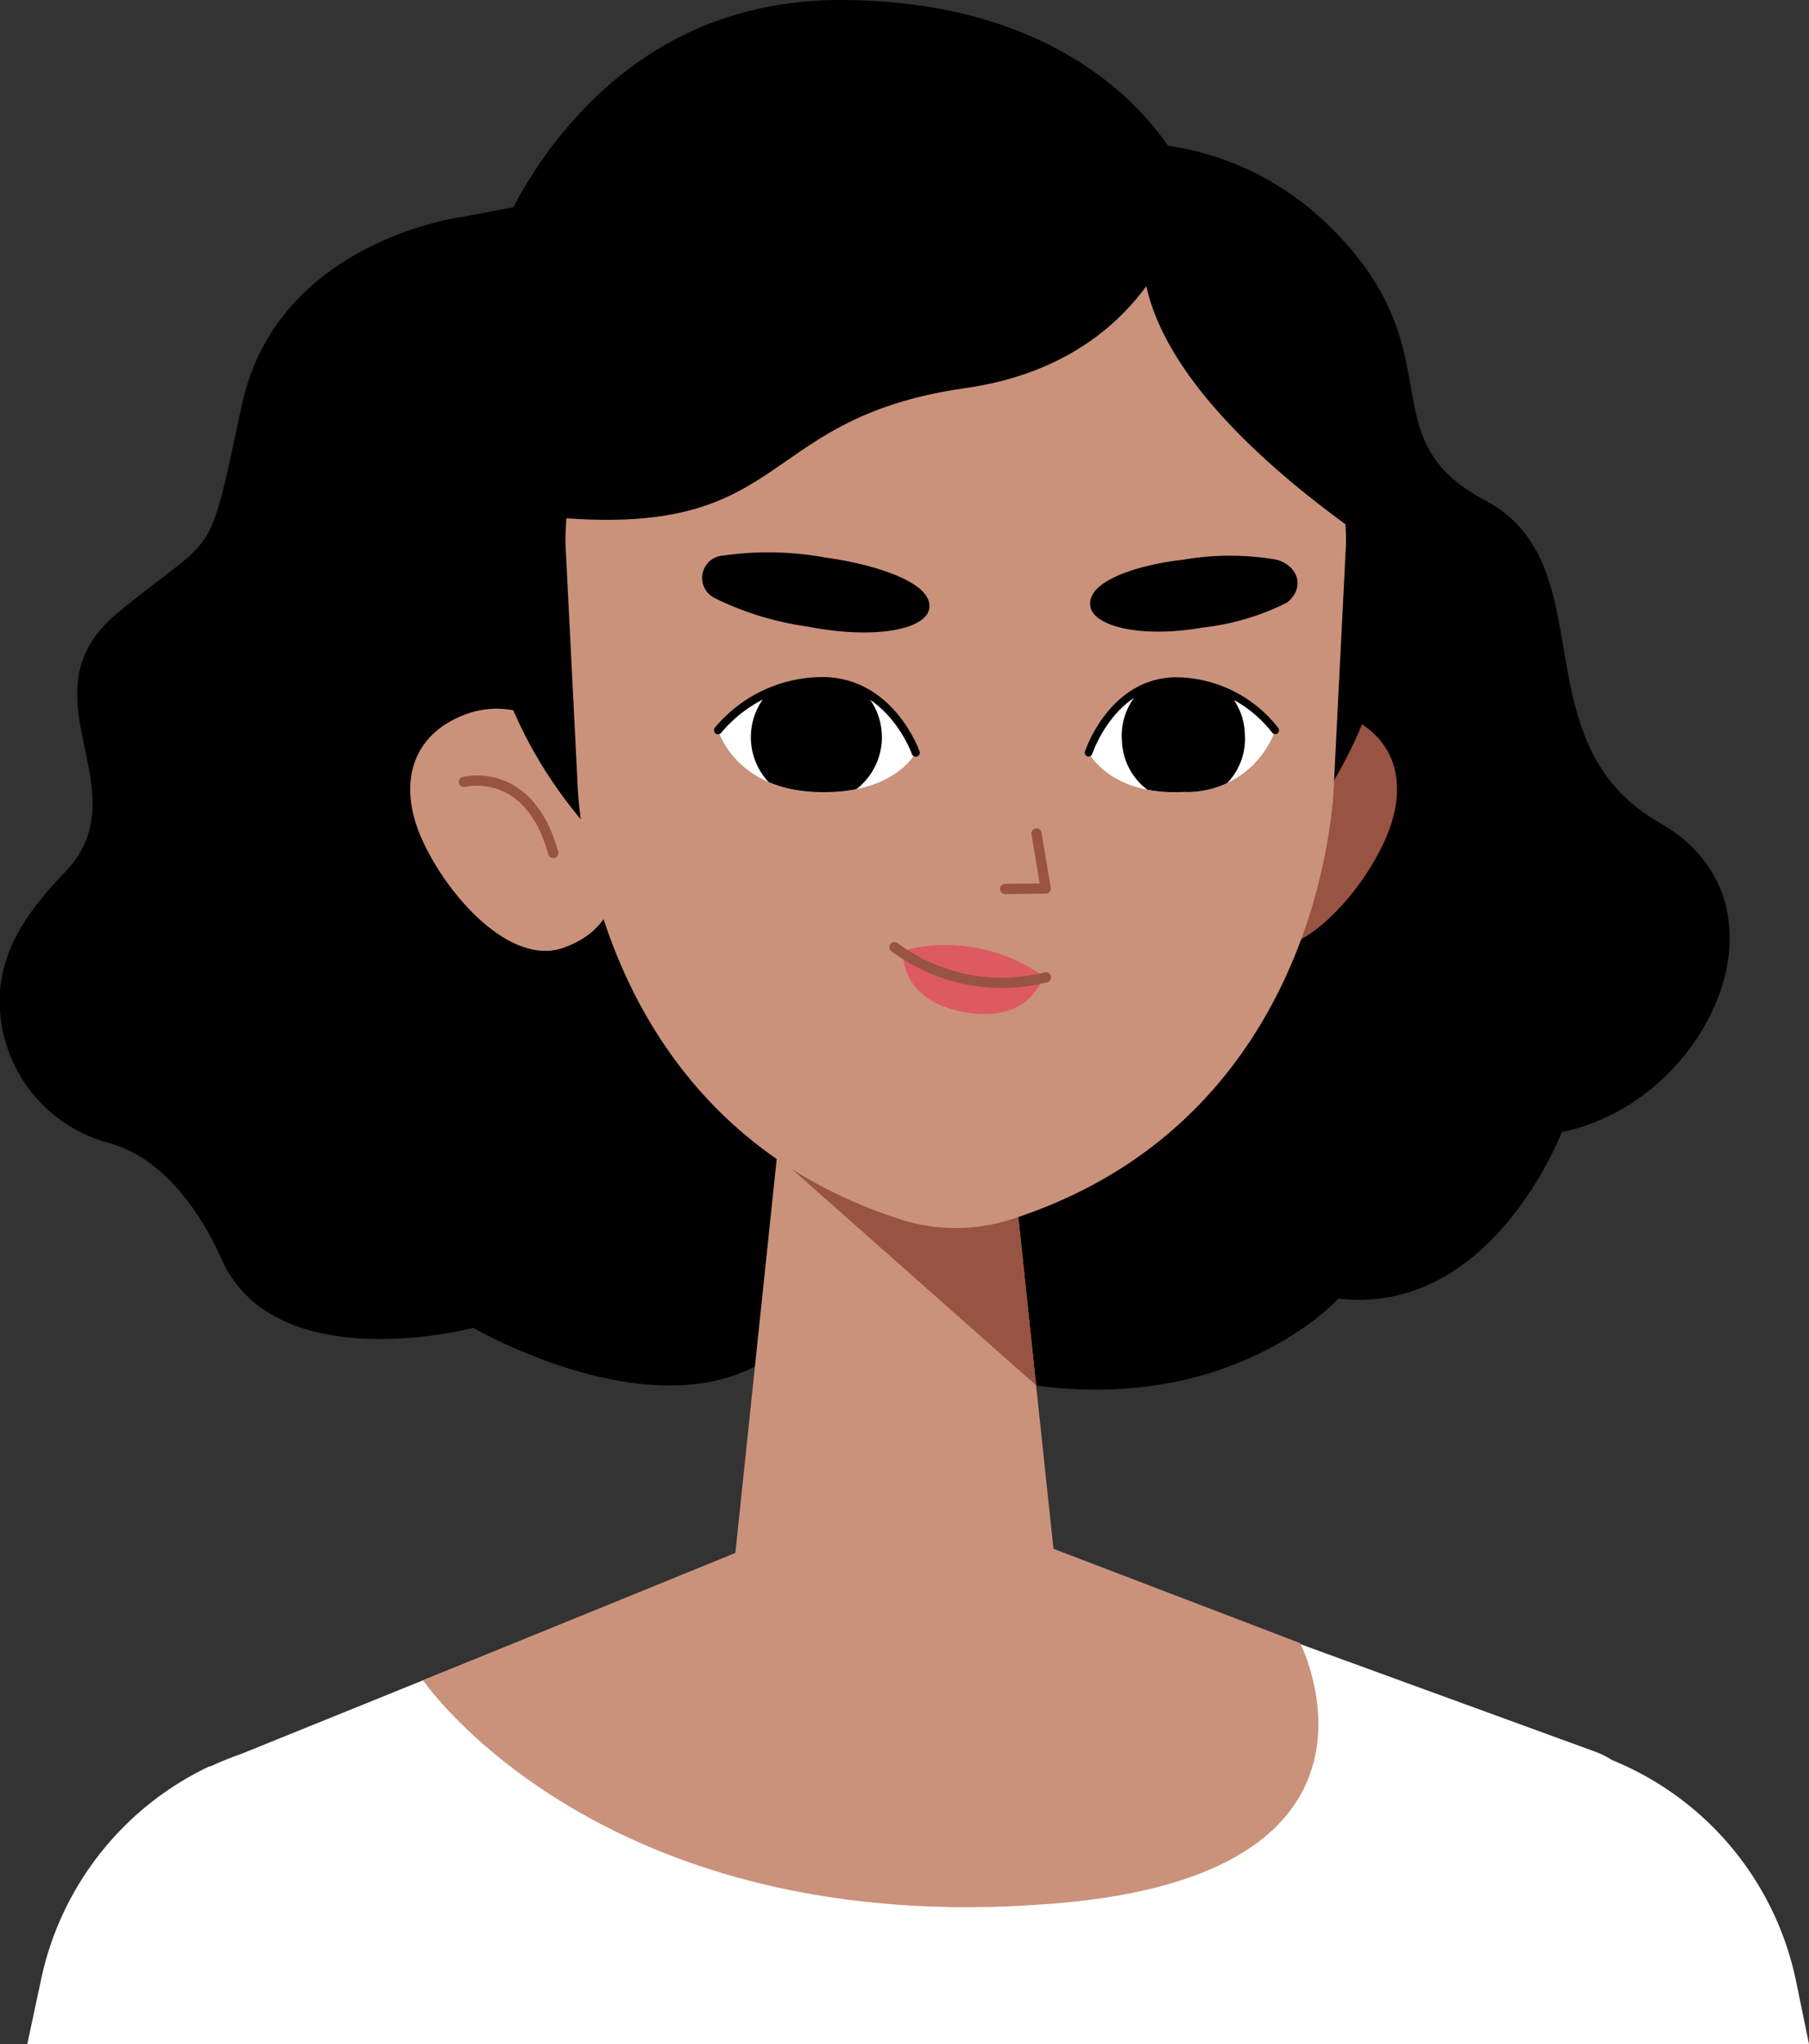 <svg xmlns="http://www.w3.org/2000/svg" xmlns:xlink="http://www.w3.org/1999/xlink" viewBox="0 0 84.75 95.7"><rect x="0" y="0" width="84.75" height="95.7" fill="#333333" stroke="none"/><defs><style>.cls-1{fill:#fff;}.cls-2{fill:#ca927b;}.cls-3,.cls-6,.cls-8{fill:none;stroke-linecap:round;stroke-linejoin:round;}.cls-3{stroke:#995342;stroke-width:0.48px;}.cls-4{fill:#995342;}.cls-5{clip-path:url(#clip-path);}.cls-6,.cls-8{stroke:#000;}.cls-6{stroke-width:0.38px;}.cls-7{clip-path:url(#clip-path-2);}.cls-8{stroke-width:0.36px;}.cls-9{fill:#de5a62;}</style><clipPath id="clip-path"><path id="_Обтравочный_контур_" data-name="&lt;Обтравочный контур&gt;" class="cls-1" d="M42.9,35.24s-1.26-3.2-4.34-3.35a6.21,6.21,0,0,0-4.92,2.3s.78,2.72,4.52,2.89S42.9,35.24,42.9,35.24Z"/></clipPath><clipPath id="clip-path-2"><path id="_Обтравочный_контур_2" data-name="&lt;Обтравочный контур&gt;" class="cls-1" d="M51,35.24s1.19-3.2,4.09-3.35a5.79,5.79,0,0,1,4.65,2.3,4.38,4.38,0,0,1-4.26,2.89C52,37.26,51,35.24,51,35.24Z"/></clipPath></defs><title>Ресурс 8</title><g id="Слой_2" data-name="Слой 2"><g id="OBJECTS"><path d="M47.87,7.61A13.5,13.5,0,0,1,62,10.32c6.45,6.07,1.9,10.11,7.58,13.11s1.54,11.31,8.17,15.09S80,51.62,73.17,53c0,0-3.28,8.64-10.47,7.8,0,0-6.65,7.4-19.61,2.7l-4.77-2Z"/><path d="M21.63,10.16S13,11.27,11.34,18.93s-1.07,5.85-5.8,9.74S6.79,37,3,40.88c-1.92,2-2.83,3.62-3,5.49a6.89,6.89,0,0,0,5.16,7.16c2.18.62,4,2.68,5.25,5.49,2.57,5.57,11.77,3.15,11.77,3.15s8.7,5.07,14,1.31-2.7-55.55-2.7-55.55Z"/><path d="M55.41,8S51.92,0,39.35,0,22.89,12.32,22.89,12.32l18.29,10Z"/><path class="cls-2" d="M27.83,36.57C29,39.2,30,43.09,26.41,44.37c-2.5.9-5.46-2.44-6.64-5.07s-.45-4.91,2-5.84S26.66,34,27.83,36.57Z"/><path class="cls-3" d="M21.73,36.61s3.05-.81,4.19,3.33"/><path class="cls-4" d="M56.84,36.57c-1.17,2.63-1.07,6.87,1.42,7.8s5.47-2.44,6.64-5.07.46-4.91-2-5.84S58,34,56.84,36.57Z"/><path d="M65.28,26.45c0,11.13-9.3,20.16-20.76,20.16s-22-9.48-22-20.61,10.51-19.71,22-19.71S65.28,15.32,65.28,26.45Z"/><polygon class="cls-2" points="36.73 51 34.09 76.15 49.74 76.15 47.04 50.74 36.73 51"/><polygon class="cls-4" points="36.38 54.1 48.54 64.86 47.21 52.21 36.38 54.1"/><path id="_Обтравочный_контур_3" data-name="&lt;Обтравочный контур&gt;" class="cls-2" d="M44.78,8.65h0c-9.71,0-18.29,7.51-18.29,16.78l.56,11.11s.2,15.77,15.17,20.56a8.44,8.44,0,0,0,5.12,0c15-4.79,15.16-20.56,15.16-20.56l.56-11.11C63.06,16.16,54.49,8.65,44.78,8.65Z"/><polyline class="cls-3" points="48.56 39.02 48.99 41.6 47.09 41.62"/><path id="_Обтравочный_контур_4" data-name="&lt;Обтравочный контур&gt;" class="cls-1" d="M42.9,35.24s-1.26-3.2-4.34-3.35a6.21,6.21,0,0,0-4.92,2.3s.78,2.72,4.52,2.89S42.9,35.24,42.9,35.24Z"/><g class="cls-5"><path d="M35.18,34.37a3.07,3.07,0,1,0,3.22-2.92A3.07,3.07,0,0,0,35.18,34.37Z"/></g><path class="cls-6" d="M42.9,35.24s-1.16-3.32-4.34-3.35a6.38,6.38,0,0,0-4.92,2.3"/><path id="_Обтравочный_контур_5" data-name="&lt;Обтравочный контур&gt;" class="cls-1" d="M51,35.24s1.19-3.2,4.09-3.35a5.79,5.79,0,0,1,4.65,2.3,4.38,4.38,0,0,1-4.26,2.89C52,37.26,51,35.24,51,35.24Z"/><g class="cls-7"><path d="M58.32,34.37a3,3,0,0,1-2.76,3.21,3,3,0,0,1-3-2.92,3,3,0,0,1,2.76-3.21A3,3,0,0,1,58.32,34.37Z"/></g><path class="cls-8" d="M51,35.24s1.09-3.32,4.09-3.35a5.94,5.94,0,0,1,4.65,2.3"/><path d="M55.41,26.21a12.77,12.77,0,0,1,4.42,0c1,.3,1.32,1.31.47,2a11.61,11.61,0,0,1-3.94,1.17c-2.9.51-5.14-.05-5.28-1C50.89,27.06,53.85,26.37,55.41,26.21Z"/><path class="cls-9" d="M42.31,44.51s-.25,2.32,2.87,2.88,3.7-1.68,3.7-1.68Z"/><path class="cls-9" d="M48.88,45.71a7.82,7.82,0,0,0-6.57-1.2S45.63,46.71,48.88,45.71Z"/><path class="cls-3" d="M41.91,44.35A8.42,8.42,0,0,0,49,45.76"/><path d="M38.7,26.11a14.79,14.79,0,0,0-4.8-.1,1.05,1.05,0,0,0-.4,2,14.31,14.31,0,0,0,4.36,1.33c3.18.62,5.58.12,5.68-.89C43.67,27.13,40.41,26.33,38.7,26.11Z"/><path d="M55.93,8s-.86,8.79-10.76,10.18C35.06,19.64,37.25,25.54,25,24.12c0,0-4.43-6.42,2.14-13,4.36-4.39,12.86-8,19-7.43C48.12,3.84,53,7.44,55.93,8Z"/><path d="M54.64,8.65S48.35,15,65.78,26.45a12.07,12.07,0,0,0-1.12-7.29C62.77,15.47,54.64,8.65,54.64,8.65Z"/><path class="cls-1" d="M84.15,92.79a14.3,14.3,0,0,0-8.62-10.38,4.29,4.29,0,0,0-.86-.42L41.5,69.9,11.27,82.13a14.15,14.15,0,0,0-1.4.57l0,0-.06,0a14.32,14.32,0,0,0-7.89,10L1.28,95.7H84.75Z"/><path class="cls-2" d="M19.82,78.67l22.09-9,19,7.26s5.52,10.8-11.48,12.19C28.14,90.89,19.82,78.67,19.82,78.67Z"/></g></g></svg>